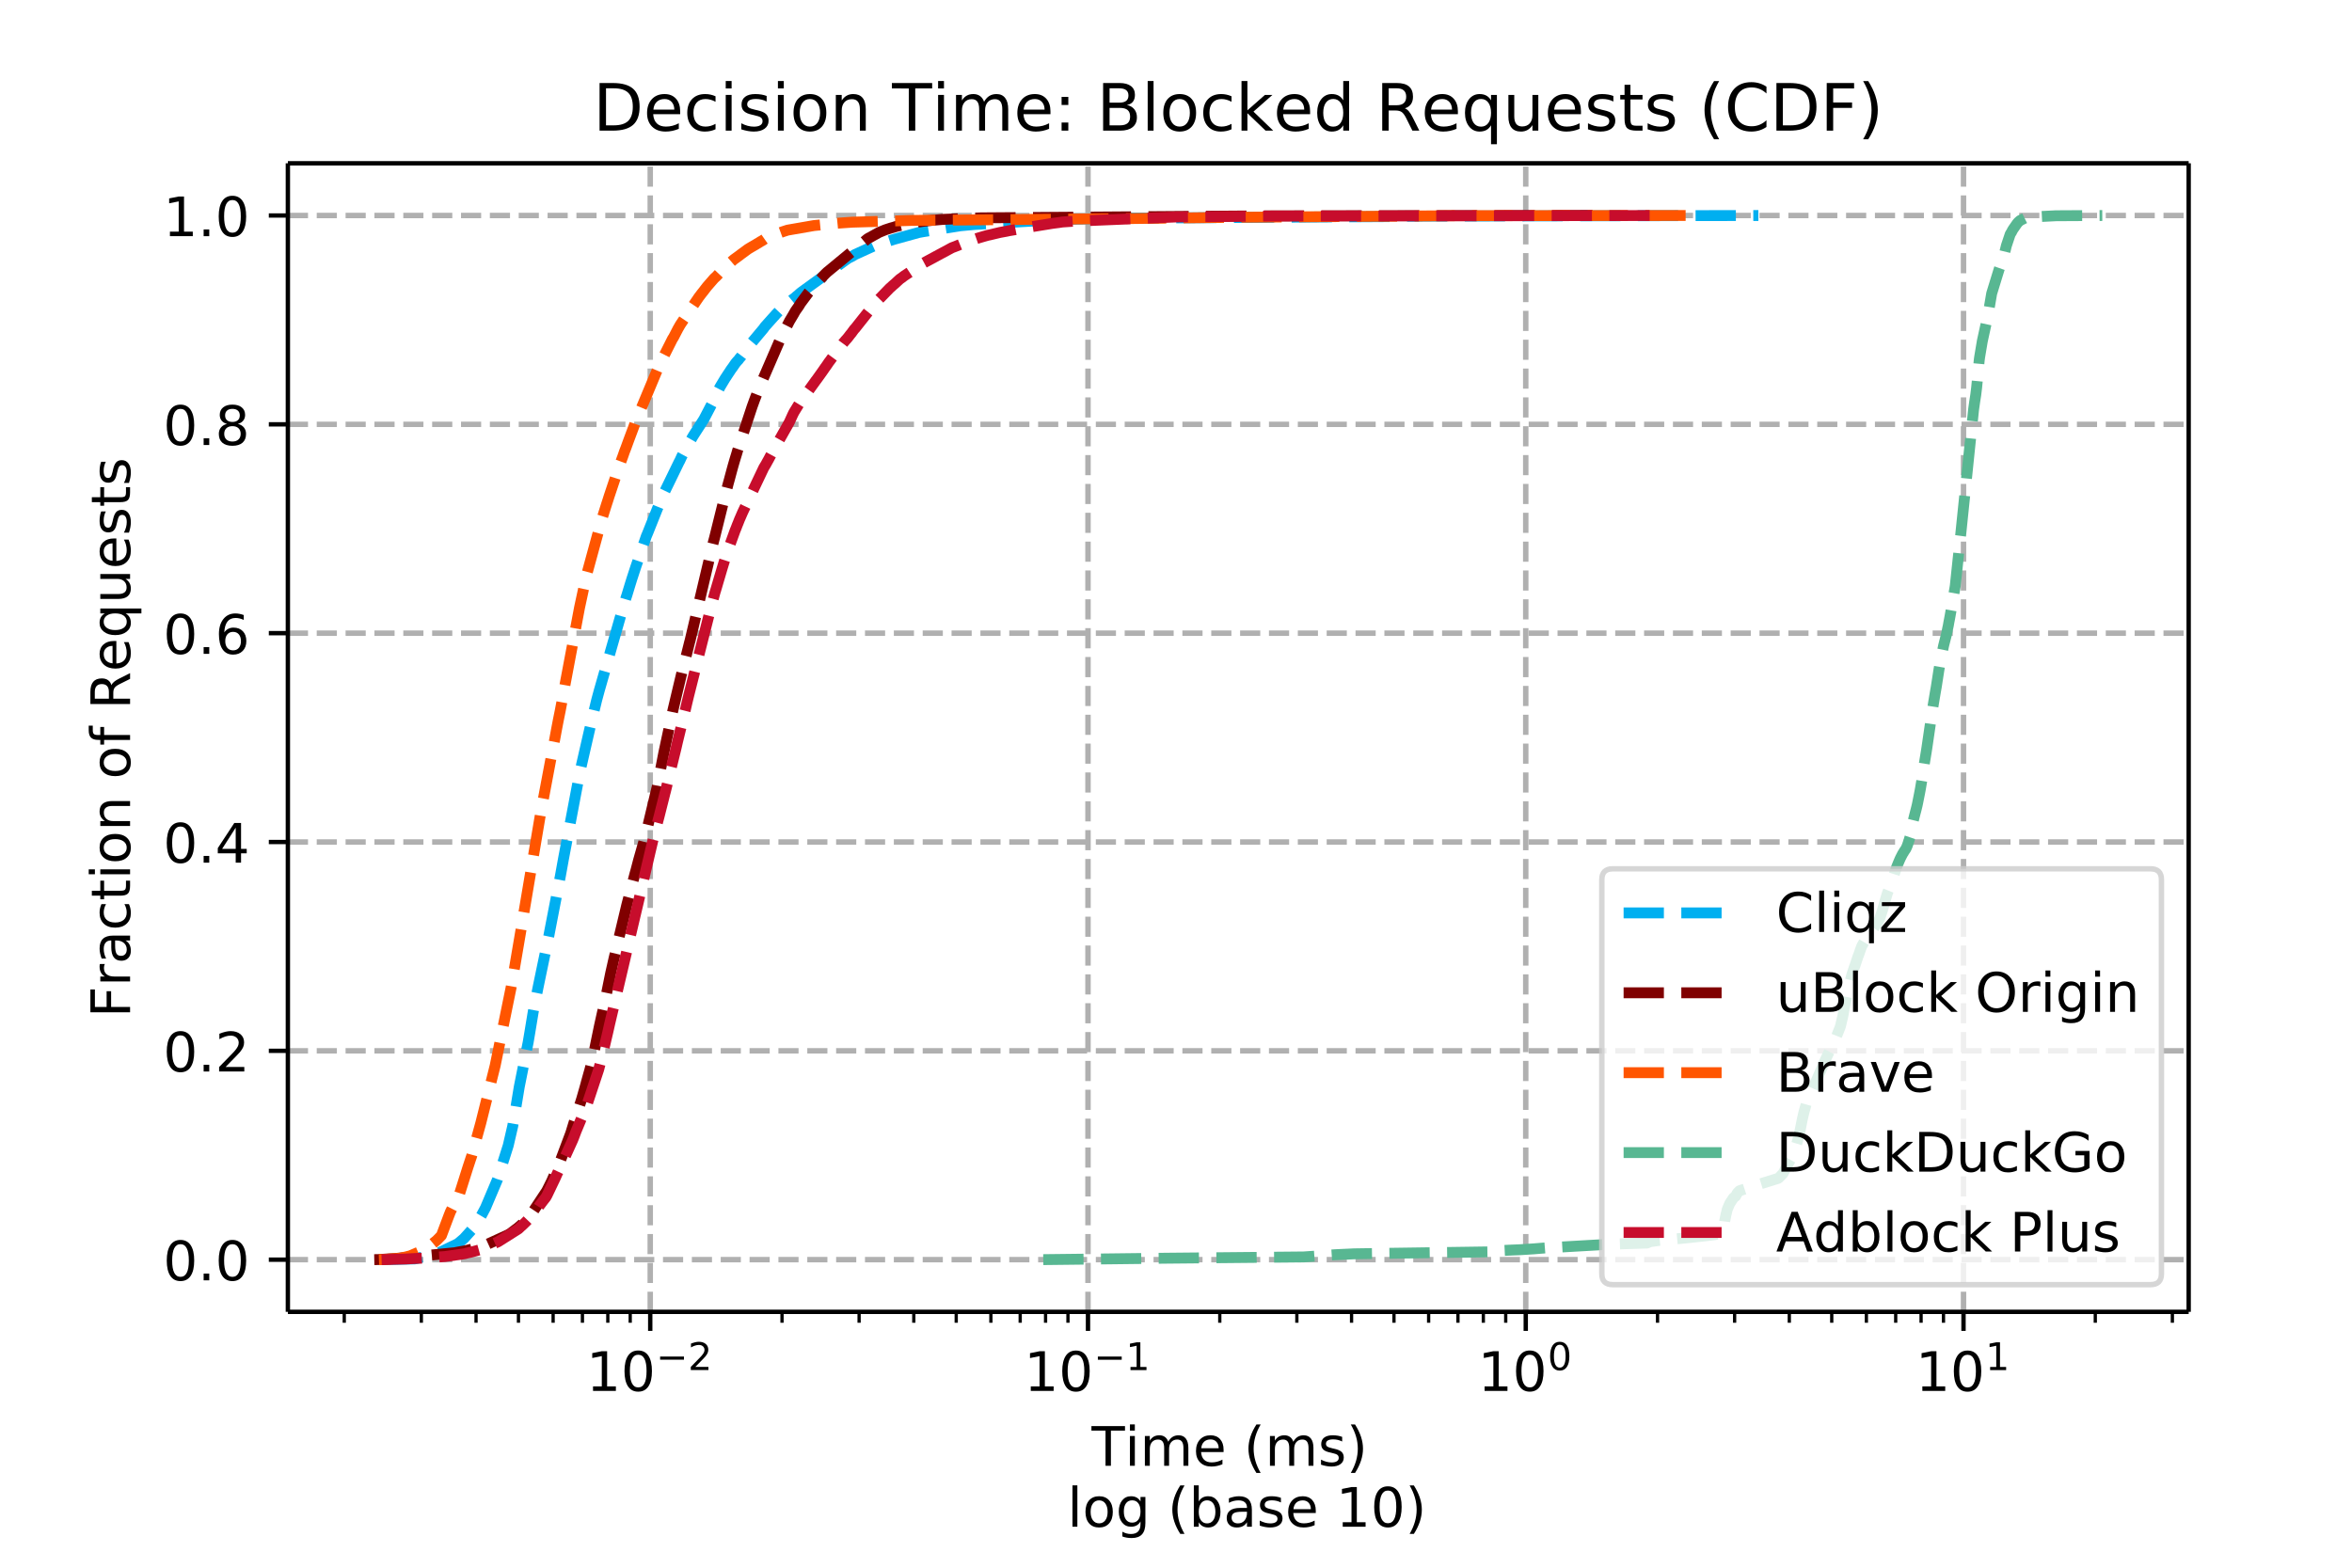 <svg height="384" viewBox="0 0 432 288" width="576" xmlns="http://www.w3.org/2000/svg" xmlns:xlink="http://www.w3.org/1999/xlink"><defs><style>*{stroke-linecap:butt;stroke-linejoin:round}</style></defs><g id="figure_1"><path d="M0 288h432V0H0z" fill="#fff" id="patch_1"/><g id="axes_1"><path d="M52.875 241H402V30H52.875z" fill="#fff" id="patch_2"/><g id="matplotlib.axis_1"><g id="xtick_1"><path clip-path="url(#pc830c9e188)" d="M119.432 241V30" fill="none" stroke="#b0b0b0" stroke-dasharray="3.7,1.6" id="line2d_1"/><g id="line2d_2"><defs><path d="M0 0v3.5" id="m21a83737a6" stroke="#000" stroke-width=".8"/></defs><use x="119.432" xlink:href="#m21a83737a6" y="241" stroke="#000" stroke-width=".8"/></g><g id="text_1"><defs><path d="M12.406 8.297h16.11v55.625l-17.532-3.516v8.985l17.438 3.515h9.86V8.296H54.39V0H12.406z" id="DejaVuSans-49"/><path d="M31.781 66.406q-7.61 0-11.453-7.5Q16.5 51.422 16.5 36.375q0-14.984 3.828-22.484 3.844-7.5 11.453-7.5 7.672 0 11.5 7.5 3.844 7.5 3.844 22.484 0 15.047-3.844 22.531-3.828 7.5-11.5 7.5zm0 7.813q12.266 0 18.735-9.703 6.468-9.688 6.468-28.141 0-18.406-6.468-28.11-6.47-9.687-18.735-9.687-12.25 0-18.718 9.688-6.47 9.703-6.47 28.109 0 18.453 6.47 28.14Q19.53 74.22 31.78 74.22z" id="DejaVuSans-48"/><path d="M10.594 35.5h62.593v-8.297H10.594z" id="DejaVuSans-8722"/><path d="M19.188 8.297h34.421V0H7.33v8.297q5.609 5.812 15.296 15.594 9.703 9.797 12.188 12.64 4.734 5.313 6.609 9 1.89 3.688 1.89 7.25 0 5.813-4.078 9.469-4.078 3.672-10.625 3.672-4.64 0-9.797-1.61-5.14-1.609-11-4.89v9.969Q13.767 71.78 18.938 73q5.188 1.219 9.485 1.219 11.328 0 18.062-5.672 6.735-5.656 6.735-15.125 0-4.5-1.688-8.531-1.672-4.016-6.125-9.485-1.218-1.422-7.765-8.187-6.532-6.766-18.453-18.922z" id="DejaVuSans-50"/></defs><g transform="matrix(.1 0 0 -.1 107.682 255.598)"><use transform="translate(0 .766)" xlink:href="#DejaVuSans-49"/><use transform="translate(63.623 .766)" xlink:href="#DejaVuSans-48"/><use transform="matrix(.7 0 0 .7 128.203 39.047)" xlink:href="#DejaVuSans-8722"/><use transform="matrix(.7 0 0 .7 186.855 39.047)" xlink:href="#DejaVuSans-50"/></g></g></g><g id="xtick_2"><path clip-path="url(#pc830c9e188)" d="M199.836 241V30" fill="none" stroke="#b0b0b0" stroke-dasharray="3.7,1.6" id="line2d_3"/><use x="199.836" xlink:href="#m21a83737a6" y="241" stroke="#000" stroke-width=".8" id="line2d_4"/><g transform="matrix(.1 0 0 -.1 188.086 255.598)" id="text_2"><use transform="translate(0 .684)" xlink:href="#DejaVuSans-49"/><use transform="translate(63.623 .684)" xlink:href="#DejaVuSans-48"/><use transform="matrix(.7 0 0 .7 128.203 38.966)" xlink:href="#DejaVuSans-8722"/><use transform="matrix(.7 0 0 .7 186.855 38.966)" xlink:href="#DejaVuSans-49"/></g></g><g id="xtick_3"><path clip-path="url(#pc830c9e188)" d="M280.24 241V30" fill="none" stroke="#b0b0b0" stroke-dasharray="3.7,1.6" id="line2d_5"/><use x="280.241" xlink:href="#m21a83737a6" y="241" stroke="#000" stroke-width=".8" id="line2d_6"/><g transform="matrix(.1 0 0 -.1 271.44 255.598)" id="text_3"><use transform="translate(0 .766)" xlink:href="#DejaVuSans-49"/><use transform="translate(63.623 .766)" xlink:href="#DejaVuSans-48"/><use transform="matrix(.7 0 0 .7 128.203 39.047)" xlink:href="#DejaVuSans-48"/></g></g><g id="xtick_4"><path clip-path="url(#pc830c9e188)" d="M360.645 241V30" fill="none" stroke="#b0b0b0" stroke-dasharray="3.7,1.6" id="line2d_7"/><use x="360.645" xlink:href="#m21a83737a6" y="241" stroke="#000" stroke-width=".8" id="line2d_8"/><g transform="matrix(.1 0 0 -.1 351.845 255.598)" id="text_4"><use transform="translate(0 .684)" xlink:href="#DejaVuSans-49"/><use transform="translate(63.623 .684)" xlink:href="#DejaVuSans-48"/><use transform="matrix(.7 0 0 .7 128.203 38.966)" xlink:href="#DejaVuSans-49"/></g></g><g id="xtick_5"><g id="line2d_9"><defs><path d="M0 0v2" id="m8b22c11a5e" stroke="#000" stroke-width=".6"/></defs><use x="63.232" xlink:href="#m8b22c11a5e" y="241" stroke="#000" stroke-width=".6"/></g></g><g id="xtick_6"><use x="77.391" xlink:href="#m8b22c11a5e" y="241" stroke="#000" stroke-width=".6" id="line2d_10"/></g><g id="xtick_7"><use x="87.436" xlink:href="#m8b22c11a5e" y="241" stroke="#000" stroke-width=".6" id="line2d_11"/></g><g id="xtick_8"><use x="95.228" xlink:href="#m8b22c11a5e" y="241" stroke="#000" stroke-width=".6" id="line2d_12"/></g><g id="xtick_9"><use x="101.595" xlink:href="#m8b22c11a5e" y="241" stroke="#000" stroke-width=".6" id="line2d_13"/></g><g id="xtick_10"><use x="106.977" xlink:href="#m8b22c11a5e" y="241" stroke="#000" stroke-width=".6" id="line2d_14"/></g><g id="xtick_11"><use x="111.64" xlink:href="#m8b22c11a5e" y="241" stroke="#000" stroke-width=".6" id="line2d_15"/></g><g id="xtick_12"><use x="115.753" xlink:href="#m8b22c11a5e" y="241" stroke="#000" stroke-width=".6" id="line2d_16"/></g><g id="xtick_13"><use x="143.636" xlink:href="#m8b22c11a5e" y="241" stroke="#000" stroke-width=".6" id="line2d_17"/></g><g id="xtick_14"><use x="157.795" xlink:href="#m8b22c11a5e" y="241" stroke="#000" stroke-width=".6" id="line2d_18"/></g><g id="xtick_15"><use x="167.84" xlink:href="#m8b22c11a5e" y="241" stroke="#000" stroke-width=".6" id="line2d_19"/></g><g id="xtick_16"><use x="175.632" xlink:href="#m8b22c11a5e" y="241" stroke="#000" stroke-width=".6" id="line2d_20"/></g><g id="xtick_17"><use x="181.999" xlink:href="#m8b22c11a5e" y="241" stroke="#000" stroke-width=".6" id="line2d_21"/></g><g id="xtick_18"><use x="187.382" xlink:href="#m8b22c11a5e" y="241" stroke="#000" stroke-width=".6" id="line2d_22"/></g><g id="xtick_19"><use x="192.044" xlink:href="#m8b22c11a5e" y="241" stroke="#000" stroke-width=".6" id="line2d_23"/></g><g id="xtick_20"><use x="196.157" xlink:href="#m8b22c11a5e" y="241" stroke="#000" stroke-width=".6" id="line2d_24"/></g><g id="xtick_21"><use x="224.041" xlink:href="#m8b22c11a5e" y="241" stroke="#000" stroke-width=".6" id="line2d_25"/></g><g id="xtick_22"><use x="238.199" xlink:href="#m8b22c11a5e" y="241" stroke="#000" stroke-width=".6" id="line2d_26"/></g><g id="xtick_23"><use x="248.245" xlink:href="#m8b22c11a5e" y="241" stroke="#000" stroke-width=".6" id="line2d_27"/></g><g id="xtick_24"><use x="256.037" xlink:href="#m8b22c11a5e" y="241" stroke="#000" stroke-width=".6" id="line2d_28"/></g><g id="xtick_25"><use x="262.403" xlink:href="#m8b22c11a5e" y="241" stroke="#000" stroke-width=".6" id="line2d_29"/></g><g id="xtick_26"><use x="267.786" xlink:href="#m8b22c11a5e" y="241" stroke="#000" stroke-width=".6" id="line2d_30"/></g><g id="xtick_27"><use x="272.449" xlink:href="#m8b22c11a5e" y="241" stroke="#000" stroke-width=".6" id="line2d_31"/></g><g id="xtick_28"><use x="276.562" xlink:href="#m8b22c11a5e" y="241" stroke="#000" stroke-width=".6" id="line2d_32"/></g><g id="xtick_29"><use x="304.445" xlink:href="#m8b22c11a5e" y="241" stroke="#000" stroke-width=".6" id="line2d_33"/></g><g id="xtick_30"><use x="318.603" xlink:href="#m8b22c11a5e" y="241" stroke="#000" stroke-width=".6" id="line2d_34"/></g><g id="xtick_31"><use x="328.649" xlink:href="#m8b22c11a5e" y="241" stroke="#000" stroke-width=".6" id="line2d_35"/></g><g id="xtick_32"><use x="336.441" xlink:href="#m8b22c11a5e" y="241" stroke="#000" stroke-width=".6" id="line2d_36"/></g><g id="xtick_33"><use x="342.807" xlink:href="#m8b22c11a5e" y="241" stroke="#000" stroke-width=".6" id="line2d_37"/></g><g id="xtick_34"><use x="348.19" xlink:href="#m8b22c11a5e" y="241" stroke="#000" stroke-width=".6" id="line2d_38"/></g><g id="xtick_35"><use x="352.853" xlink:href="#m8b22c11a5e" y="241" stroke="#000" stroke-width=".6" id="line2d_39"/></g><g id="xtick_36"><use x="356.966" xlink:href="#m8b22c11a5e" y="241" stroke="#000" stroke-width=".6" id="line2d_40"/></g><g id="xtick_37"><use x="384.849" xlink:href="#m8b22c11a5e" y="241" stroke="#000" stroke-width=".6" id="line2d_41"/></g><g id="xtick_38"><use x="399.007" xlink:href="#m8b22c11a5e" y="241" stroke="#000" stroke-width=".6" id="line2d_42"/></g><g id="text_5"><defs><path d="M-.297 72.906h61.672v-8.312H35.5V0h-9.906v64.594H-.296z" id="DejaVuSans-84"/><path d="M9.422 54.688h8.984V0H9.422zm0 21.296h8.984v-11.39H9.422z" id="DejaVuSans-105"/><path d="M52 44.188q3.375 6.062 8.063 8.937Q64.75 56 71.093 56q8.548 0 13.188-5.984 4.64-5.97 4.64-17V0h-9.03v32.719q0 7.86-2.797 11.656-2.781 3.813-8.485 3.813-6.984 0-11.046-4.641-4.047-4.625-4.047-12.64V0h-9.032v32.719q0 7.906-2.78 11.687-2.782 3.782-8.595 3.782-6.89 0-10.953-4.657-4.047-4.656-4.047-12.625V0H9.08v54.688h9.03v-8.5q3.078 5.03 7.375 7.421Q29.781 56 35.687 56q5.97 0 10.141-3.031Q50 49.953 52 44.187z" id="DejaVuSans-109"/><path d="M56.203 29.594v-4.39H14.891q.593-9.282 5.593-14.142 5-4.859 13.938-4.859 5.172 0 10.031 1.266 4.86 1.265 9.656 3.812v-8.5Q49.266.734 44.187-.344 39.11-1.422 33.892-1.422q-13.094 0-20.735 7.61-7.64 7.625-7.64 20.625 0 13.421 7.25 21.296Q20.016 56 32.328 56q11.031 0 17.453-7.11 6.422-7.093 6.422-19.296zm-8.984 2.64q-.094 7.36-4.125 11.75-4.032 4.407-10.672 4.407-7.516 0-12.031-4.25-4.516-4.25-5.203-11.97z" id="DejaVuSans-101"/><path d="M31 75.875q-6.531-11.219-9.719-22.219-3.172-10.984-3.172-22.265 0-11.266 3.203-22.328Q24.517-2 31-13.188h-7.813Q15.875-1.704 12.235 9.375q-3.64 11.078-3.64 22.016 0 10.89 3.61 21.922 3.624 11.046 10.983 22.562z" id="DejaVuSans-40"/><path d="M44.281 53.078v-8.5q-3.797 1.953-7.906 2.922-4.094.984-8.5.984-6.688 0-10.031-2.047-3.344-2.046-3.344-6.156 0-3.125 2.39-4.906 2.391-1.781 9.626-3.39l3.078-.688q9.562-2.047 13.593-5.781 4.032-3.735 4.032-10.422 0-7.625-6.032-12.078-6.03-4.438-16.578-4.438-4.39 0-9.156.86Q10.688.296 5.422 2v9.281q4.984-2.594 9.812-3.89 4.829-1.282 9.579-1.282 6.343 0 9.75 2.172 3.421 2.172 3.421 6.125 0 3.656-2.468 5.61-2.453 1.953-10.813 3.765l-3.125.735q-8.344 1.75-12.062 5.39-3.704 3.64-3.704 9.985 0 7.718 5.47 11.906Q16.75 56 26.811 56q4.97 0 9.36-.734 4.406-.72 8.11-2.188z" id="DejaVuSans-115"/><path d="M8.016 75.875h7.812q7.313-11.516 10.953-22.563 3.64-11.03 3.64-21.921 0-10.938-3.64-22.016-3.64-11.078-10.953-22.563H8.016Q14.5-2 17.703 9.063q3.203 11.063 3.203 22.329 0 11.28-3.203 22.265-3.203 11-9.687 22.219z" id="DejaVuSans-41"/></defs><g transform="matrix(.1 0 0 -.1 200.495 269.277)"><use xlink:href="#DejaVuSans-84"/><use x="61.037" xlink:href="#DejaVuSans-105"/><use x="88.82" xlink:href="#DejaVuSans-109"/><use x="186.232" xlink:href="#DejaVuSans-101"/><use x="247.756" xlink:href="#DejaVuSans-32"/><use x="279.543" xlink:href="#DejaVuSans-40"/><use x="318.557" xlink:href="#DejaVuSans-109"/><use x="415.969" xlink:href="#DejaVuSans-115"/><use x="468.068" xlink:href="#DejaVuSans-41"/><use x="507.082" xlink:href="#DejaVuSans-32"/></g><defs><path d="M9.422 75.984h8.984V0H9.422z" id="DejaVuSans-108"/><path d="M30.61 48.39q-7.22 0-11.422-5.64-4.204-5.64-4.204-15.453 0-9.813 4.172-15.453 4.188-5.64 11.453-5.64 7.188 0 11.375 5.655 4.203 5.672 4.203 15.438 0 9.719-4.203 15.406-4.187 5.688-11.375 5.688zm0 7.61q11.718 0 18.406-7.625 6.703-7.61 6.703-21.078 0-13.422-6.703-21.078-6.688-7.64-18.407-7.64-11.765 0-18.437 7.64-6.656 7.656-6.656 21.078 0 13.469 6.656 21.078Q18.844 56 30.609 56z" id="DejaVuSans-111"/><path d="M45.406 27.984q0 9.766-4.031 15.125-4.016 5.375-11.297 5.375-7.219 0-11.25-5.375-4.031-5.359-4.031-15.125 0-9.718 4.031-15.093t11.25-5.375q7.281 0 11.297 5.375 4.031 5.375 4.031 15.093zm8.985-21.203q0-13.953-6.203-20.765Q42-20.797 29.203-20.797q-4.734 0-8.937.703-4.203.703-8.157 2.172v8.735q3.954-2.141 7.813-3.157 3.86-1.031 7.86-1.031 8.843 0 13.234 4.61 4.39 4.609 4.39 13.937v4.453q-2.781-4.844-7.125-7.234Q33.938 0 27.875 0 17.828 0 11.672 7.656q-6.156 7.672-6.156 20.328 0 12.688 6.156 20.344Q17.828 56 27.875 56q6.063 0 10.406-2.39 4.344-2.391 7.125-7.22v8.297h8.985z" id="DejaVuSans-103"/><path d="M48.688 27.297q0 9.906-4.079 15.547-4.078 5.64-11.203 5.64-7.14 0-11.218-5.64-4.079-5.64-4.079-15.547 0-9.906 4.078-15.547 4.079-5.64 11.22-5.64 7.124 0 11.202 5.64t4.078 15.547zM18.108 46.39q2.844 4.875 7.157 7.234Q29.594 56 35.594 56q9.968 0 16.187-7.906 6.235-7.907 6.235-20.797T51.78 6.484q-6.218-7.906-16.187-7.906-6 0-10.328 2.375-4.313 2.375-7.157 7.25V0H9.08v75.984h9.03z" id="DejaVuSans-98"/><path d="M34.281 27.484q-10.89 0-15.093-2.484-4.204-2.484-4.204-8.5 0-4.781 3.157-7.594 3.156-2.797 8.562-2.797 7.485 0 12 5.297 4.516 5.297 4.516 14.078v2zm17.922 3.72V0H43.22v8.297Q40.14 3.328 35.547.953q-4.594-2.375-11.234-2.375-8.391 0-13.36 4.719Q6 8.016 6 15.922q0 9.219 6.172 13.906 6.187 4.688 18.437 4.688h12.61v.89q0 6.203-4.078 9.594-4.078 3.39-11.453 3.39-4.688 0-9.141-1.124-4.438-1.125-8.531-3.375v8.312q4.921 1.906 9.562 2.844 4.64.953 9.031.953 11.875 0 17.735-6.156 5.86-6.14 5.86-18.64z" id="DejaVuSans-97"/></defs><g transform="matrix(.1 0 0 -.1 192.864 280.474)"><use xlink:href="#DejaVuSans-32"/><use x="31.787" xlink:href="#DejaVuSans-108"/><use x="59.57" xlink:href="#DejaVuSans-111"/><use x="120.752" xlink:href="#DejaVuSans-103"/><use x="184.229" xlink:href="#DejaVuSans-32"/><use x="216.016" xlink:href="#DejaVuSans-40"/><use x="255.029" xlink:href="#DejaVuSans-98"/><use x="318.506" xlink:href="#DejaVuSans-97"/><use x="379.785" xlink:href="#DejaVuSans-115"/><use x="431.885" xlink:href="#DejaVuSans-101"/><use x="493.408" xlink:href="#DejaVuSans-32"/><use x="525.195" xlink:href="#DejaVuSans-49"/><use x="588.818" xlink:href="#DejaVuSans-48"/><use x="652.441" xlink:href="#DejaVuSans-41"/></g></g></g><g id="matplotlib.axis_2"><g id="ytick_1"><path clip-path="url(#pc830c9e188)" d="M52.875 231.411H402" fill="none" stroke="#b0b0b0" stroke-dasharray="3.7,1.6" id="line2d_43"/><g id="line2d_44"><defs><path d="M0 0h-3.5" id="m037cf35363" stroke="#000" stroke-width=".8"/></defs><use x="52.875" xlink:href="#m037cf35363" y="231.411" stroke="#000" stroke-width=".8"/></g><g id="text_6"><defs><path d="M10.688 12.406H21V0H10.687z" id="DejaVuSans-46"/></defs><g transform="matrix(.1 0 0 -.1 29.972 235.21)"><use xlink:href="#DejaVuSans-48"/><use x="63.623" xlink:href="#DejaVuSans-46"/><use x="95.41" xlink:href="#DejaVuSans-48"/></g></g></g><g id="ytick_2"><path clip-path="url(#pc830c9e188)" d="M52.875 193.047H402" fill="none" stroke="#b0b0b0" stroke-dasharray="3.7,1.6" id="line2d_45"/><use x="52.875" xlink:href="#m037cf35363" y="193.047" stroke="#000" stroke-width=".8" id="line2d_46"/><g transform="matrix(.1 0 0 -.1 29.972 196.847)" id="text_7"><use xlink:href="#DejaVuSans-48"/><use x="63.623" xlink:href="#DejaVuSans-46"/><use x="95.41" xlink:href="#DejaVuSans-50"/></g></g><g id="ytick_3"><path clip-path="url(#pc830c9e188)" d="M52.875 154.683H402" fill="none" stroke="#b0b0b0" stroke-dasharray="3.7,1.6" id="line2d_47"/><use x="52.875" xlink:href="#m037cf35363" y="154.683" stroke="#000" stroke-width=".8" id="line2d_48"/><g id="text_8"><defs><path d="M37.797 64.313L12.89 25.39h24.906zm-2.594 8.593H47.61V25.391h10.407v-8.203H47.609V0h-9.812v17.188H4.89v9.515z" id="DejaVuSans-52"/></defs><g transform="matrix(.1 0 0 -.1 29.972 158.482)"><use xlink:href="#DejaVuSans-48"/><use x="63.623" xlink:href="#DejaVuSans-46"/><use x="95.41" xlink:href="#DejaVuSans-52"/></g></g></g><g id="ytick_4"><path clip-path="url(#pc830c9e188)" d="M52.875 116.32H402" fill="none" stroke="#b0b0b0" stroke-dasharray="3.7,1.6" id="line2d_49"/><use x="52.875" xlink:href="#m037cf35363" y="116.319" stroke="#000" stroke-width=".8" id="line2d_50"/><g id="text_9"><defs><path d="M33.016 40.375q-6.641 0-10.532-4.547-3.875-4.531-3.875-12.437 0-7.86 3.875-12.438 3.891-4.562 10.532-4.562 6.64 0 10.515 4.562 3.875 4.578 3.875 12.438 0 7.906-3.875 12.437-3.875 4.547-10.515 4.547zm19.578 30.922v-8.984q-3.719 1.75-7.5 2.671-3.782.938-7.5.938-9.766 0-14.922-6.594-5.14-6.594-5.875-19.922 2.875 4.25 7.219 6.516 4.359 2.266 9.578 2.266 10.984 0 17.36-6.672 6.374-6.657 6.374-18.125 0-11.235-6.64-18.032-6.641-6.78-17.672-6.78-12.657 0-19.344 9.687-6.688 9.703-6.688 28.109 0 17.281 8.204 27.563 8.203 10.28 22.015 10.28 3.719 0 7.5-.734t7.89-2.187z" id="DejaVuSans-54"/></defs><g transform="matrix(.1 0 0 -.1 29.972 120.118)"><use xlink:href="#DejaVuSans-48"/><use x="63.623" xlink:href="#DejaVuSans-46"/><use x="95.41" xlink:href="#DejaVuSans-54"/></g></g></g><g id="ytick_5"><path clip-path="url(#pc830c9e188)" d="M52.875 77.955H402" fill="none" stroke="#b0b0b0" stroke-dasharray="3.7,1.6" id="line2d_51"/><use x="52.875" xlink:href="#m037cf35363" y="77.955" stroke="#000" stroke-width=".8" id="line2d_52"/><g id="text_10"><defs><path d="M31.781 34.625q-7.031 0-11.062-3.766-4.016-3.765-4.016-10.343 0-6.594 4.016-10.36Q24.75 6.391 31.78 6.391q7.032 0 11.078 3.78 4.063 3.798 4.063 10.345 0 6.578-4.031 10.343-4.016 3.766-11.11 3.766zm-9.86 4.188q-6.343 1.562-9.89 5.906Q8.5 49.079 8.5 55.329q0 8.733 6.219 13.812 6.234 5.078 17.062 5.078 10.89 0 17.094-5.078 6.203-5.079 6.203-13.813 0-6.25-3.547-10.61-3.531-4.343-9.828-5.906 7.125-1.656 11.094-6.5 3.984-4.828 3.984-11.796 0-10.61-6.468-16.282-6.47-5.656-18.532-5.656-12.047 0-18.531 5.656-6.469 5.672-6.469 16.282 0 6.968 4 11.797 4.016 4.843 11.14 6.5zM18.314 54.39q0-5.657 3.53-8.828 3.548-3.172 9.938-3.172 6.36 0 9.938 3.172 3.593 3.171 3.593 8.828 0 5.672-3.593 8.843-3.578 3.172-9.938 3.172-6.39 0-9.937-3.172-3.532-3.172-3.532-8.843z" id="DejaVuSans-56"/></defs><g transform="matrix(.1 0 0 -.1 29.972 81.754)"><use xlink:href="#DejaVuSans-48"/><use x="63.623" xlink:href="#DejaVuSans-46"/><use x="95.41" xlink:href="#DejaVuSans-56"/></g></g></g><g id="ytick_6"><path clip-path="url(#pc830c9e188)" d="M52.875 39.59H402" fill="none" stroke="#b0b0b0" stroke-dasharray="3.7,1.6" id="line2d_53"/><use x="52.875" xlink:href="#m037cf35363" y="39.591" stroke="#000" stroke-width=".8" id="line2d_54"/><g transform="matrix(.1 0 0 -.1 29.972 43.39)" id="text_11"><use xlink:href="#DejaVuSans-49"/><use x="63.623" xlink:href="#DejaVuSans-46"/><use x="95.41" xlink:href="#DejaVuSans-48"/></g></g><g id="text_12"><defs><path d="M9.813 72.906h41.89v-8.312H19.672V43.109h28.906v-8.297H19.672V0h-9.86z" id="DejaVuSans-70"/><path d="M41.11 46.297q-1.516.875-3.297 1.281Q36.03 48 33.89 48q-7.625 0-11.703-4.953-4.079-4.953-4.079-14.234V0H9.08v54.688h9.03v-8.5q2.844 4.984 7.375 7.39Q30.031 56 36.531 56q.922 0 2.047-.125 1.125-.11 2.484-.36z" id="DejaVuSans-114"/><path d="M48.781 52.594v-8.407q-3.812 2.11-7.64 3.157-3.828 1.047-7.735 1.047-8.75 0-13.593-5.547-4.829-5.532-4.829-15.547 0-10.016 4.829-15.563 4.843-5.53 13.593-5.53 3.907 0 7.735 1.046 3.828 1.047 7.64 3.156V2.094Q45.016.344 40.984-.531q-4.015-.89-8.562-.89-12.36 0-19.64 7.765-7.266 7.765-7.266 20.953 0 13.375 7.343 21.031Q20.22 56 33.016 56q4.14 0 8.093-.86 3.953-.843 7.672-2.546z" id="DejaVuSans-99"/><path d="M18.313 70.219V54.688h18.5v-6.985h-18.5V18.016q0-6.688 1.828-8.594 1.828-1.906 7.453-1.906h9.218V0h-9.218q-10.407 0-14.36 3.875-3.953 3.89-3.953 14.14v29.688H2.687v6.984h6.594V70.22z" id="DejaVuSans-116"/><path d="M54.89 33.016V0h-8.984v32.719q0 7.765-3.031 11.61-3.031 3.858-9.078 3.858-7.281 0-11.484-4.64-4.204-4.625-4.204-12.64V0H9.08v54.688h9.03v-8.5q3.235 4.937 7.594 7.374Q30.078 56 35.797 56q9.422 0 14.25-5.828 4.844-5.828 4.844-17.156z" id="DejaVuSans-110"/><path d="M37.11 75.984V68.5h-8.594q-4.828 0-6.72-1.953-1.874-1.953-1.874-7.031v-4.828h14.797v-6.985H19.922V0H10.89v47.703H2.297v6.984h8.594V58.5q0 9.125 4.25 13.297 4.25 4.187 13.468 4.187z" id="DejaVuSans-102"/><path d="M44.39 34.188q3.172-1.079 6.172-4.594 3-3.516 6.032-9.672L66.609 0H56l-9.313 18.703q-3.624 7.328-7.015 9.719-3.39 2.39-9.25 2.39h-10.75V0h-9.86v72.906h22.266q12.5 0 18.656-5.234 6.157-5.219 6.157-15.766 0-6.89-3.203-11.437-3.204-4.532-9.297-6.282zM19.673 64.797V38.922h12.406q7.125 0 10.766 3.297 3.64 3.297 3.64 9.687 0 6.39-3.64 9.64-3.64 3.25-10.766 3.25z" id="DejaVuSans-82"/><path d="M14.797 27.297q0-9.906 4.078-15.547 4.078-5.64 11.203-5.64 7.125 0 11.219 5.64 4.11 5.64 4.11 15.547 0 9.906-4.11 15.547-4.094 5.64-11.219 5.64-7.125 0-11.203-5.64-4.078-5.64-4.078-15.547zm30.61-19.094q-2.83-4.875-7.157-7.25-4.313-2.375-10.375-2.375-9.906 0-16.14 7.906-6.22 7.922-6.22 20.813 0 12.89 6.22 20.797Q17.968 56 27.874 56q6.063 0 10.375-2.375 4.328-2.36 7.156-7.234v8.297h8.985v-75.485h-8.985z" id="DejaVuSans-113"/><path d="M8.5 21.578v33.11h8.984V21.922q0-7.766 3.016-11.656 3.031-3.875 9.094-3.875 7.265 0 11.484 4.64 4.234 4.64 4.234 12.656v31h8.985V0h-8.984v8.406Q42.047 3.422 37.718 1q-4.313-2.422-10.032-2.422-9.421 0-14.312 5.86Q8.5 10.296 8.5 21.578zM31.11 56z" id="DejaVuSans-117"/></defs><g transform="matrix(0 -.1 -.1 0 23.892 186.95)"><use xlink:href="#DejaVuSans-70"/><use x="57.41" xlink:href="#DejaVuSans-114"/><use x="98.523" xlink:href="#DejaVuSans-97"/><use x="159.803" xlink:href="#DejaVuSans-99"/><use x="214.783" xlink:href="#DejaVuSans-116"/><use x="253.992" xlink:href="#DejaVuSans-105"/><use x="281.775" xlink:href="#DejaVuSans-111"/><use x="342.957" xlink:href="#DejaVuSans-110"/><use x="406.336" xlink:href="#DejaVuSans-32"/><use x="438.123" xlink:href="#DejaVuSans-111"/><use x="499.305" xlink:href="#DejaVuSans-102"/><use x="534.51" xlink:href="#DejaVuSans-32"/><use x="566.297" xlink:href="#DejaVuSans-82"/><use x="635.717" xlink:href="#DejaVuSans-101"/><use x="697.24" xlink:href="#DejaVuSans-113"/><use x="760.717" xlink:href="#DejaVuSans-117"/><use x="824.096" xlink:href="#DejaVuSans-101"/><use x="885.619" xlink:href="#DejaVuSans-115"/><use x="937.719" xlink:href="#DejaVuSans-116"/><use x="976.928" xlink:href="#DejaVuSans-115"/></g></g></g><path clip-path="url(#pc830c9e188)" d="M70.118 231.41l6.053-.136 2.623-.617.488-.181.525-.13.27-.098.695-.177.252-.119 3.08-1.487 1.116-.948 1.457-1.615.302-.389.106-.137.342-.52.383-.553.172-.282.248-.417.23-.386.354-.666.367-.691 2.205-5.212 1.963-6.208.823-3.552.507-3.01.695-4.215 1.638-8.203.343-2.037.586-3.547.168-.915.776-3.847 1.327-6.376.253-1.217.323-1.52 2.12-10.985.24-1.32.366-2.025 3.007-15.9 2.18-9.52.193-.76.697-2.878.5-1.851.215-.74.058-.21 3.867-13.5.31-.985.435-1.499.178-.538.56-1.846.348-1.121.723-2.21 1.942-5.651.085-.186.21-.508 2.376-5.95.286-.59.335-.787 2.72-5.596.095-.156.39-.852.703-1.313.489-.889.828-1.436.18-.293 1.74-2.703.105-.165 1.531-2.928.264-.561.08-.159.9-1.91.23-.443.91-1.515.126-.187.534-.817.129-.183.24-.38.437-.6.409-.603.122-.147.189-.228.247-.254.205-.286.249-.28.114-.144.579-.78.155-.183.704-.934.161-.23 2.48-2.963.194-.287 1.66-1.855.207-.214.15-.19.777-.823.505-.465 1.898-1.548.277-.193.358-.321.195-.15.191-.162.166-.16.293-.243.204-.149 8.326-6.043.25-.144.457-.221.17-.089.453-.284 3.63-1.655.547-.181.25-.116.602-.208.11-.035 1.02-.288.115-.035.755-.238.137-.048 4.598-1.269.855-.154 6.75-1.075 2.628-.244 15.535-.908 11.154-.235 27.388-.177 23.463-.133.408-.065.66-.007 65.365-.121h0" fill="none" stroke="#00aff0" stroke-dasharray="7.4,3.2" stroke-width="2" id="line2d_55"/><path clip-path="url(#pc830c9e188)" d="M68.744 231.41l.767-.017 2.067-.133.963-.054 11.012-1.068.446-.094 1.646-.31.447-.116.958-.23 1.923-.643.613-.193 3.74-1.71.433-.258 1.062-.809.218-.15.688-.59.302-.298.306-.343.256-.274.127-.161.28-.328.612-.671.15-.166 2.65-3.996.467-.925.437-.882.158-.354.4-.915.087-.208.407-.945.062-.142.317-.755.258-.638 1.835-4.884.62-2.012.14-.366.51-1.602.098-.312.46-1.432.176-.56.473-1.646.3-1.06.073-.29.683-2.443.196-.755.308-1.246 1.226-5.941.95-4.274.388-1.842.725-3.577.623-2.76.135-.559 2.058-8.617.15-.635 1.512-5.771.147-.501.501-1.924.96-3.372.466-1.83.132-.501 1.88-7.844.666-3.454.515-2.66 1.67-7.804.915-3.866 1.2-5.028.29-.98.663-2.653.105-.38 3.83-16.223.196-.843.264-1.05.222-.827 1.512-6.09.532-2.054.054-.207.391-1.507.201-.722.51-1.9.2-.722.357-1.218.2-.65.073-.235.175-.604.395-1.185.076-.242.383-1.155.292-.895 1.533-4.636.104-.285.278-.766.056-.16.117-.303.442-1.137.11-.298.296-.638.122-.307.2-.527 3.428-7.923.225-.475.163-.365.092-.147.229-.464.38-.696.22-.43.408-.797.648-1.086.436-.766.095-.128.236-.342.205-.282.255-.403.14-.24 1.472-1.968.153-.177.636-.78.119-.165.43-.473.192-.165.232-.25.38-.405.236-.249.136-.18.233-.25.34-.352.319-.306 7.4-6.11.284-.18.262-.119.343-.202.209-.117.327-.177.734-.407.304-.126.696-.287.218-.083.907-.296.708-.198.137-.058 2.179-.517.127-.033.516-.072.641-.103 1.259-.188.268-.054 1.55-.168.11-.018 1.926-.168.462-.028 6.67-.272 50.934-.357 61.929-.074h0" fill="none" stroke="maroon" stroke-dasharray="7.4,3.2" stroke-width="2" id="line2d_56"/><path clip-path="url(#pc830c9e188)" d="M69.599 231.407l.876-.03 3.08-.238 1.774-.429 2.038-.88.267-.147.288-.17.816-.526.256-.165.376-.277.285-.233.185-.151.335-.264.902-.915 1.345-3.574.311-.792 1.706-3.407 1.508-4.774.524-1.588.153-.44 1.691-6.123 2.631-10.512 2.908-14.247.476-2.687 1.149-6.742.625-3.719 3.138-18.627.604-3.223 1.591-8.451.158-.767.278-1.415.327-1.775.348-1.826.338-1.66.301-1.586.25-1.358.368-2.054 2.64-14.014.433-2.005.472-2.191.137-.585.29-1.35 2.669-9.767.104-.363.906-2.867.14-.42.275-.868 1.004-3 .198-.621.383-1.123.322-.943.618-1.672.297-.857.267-.689.517-1.414.956-2.552.213-.612 4.099-9.802.271-.564.53-1.152.304-.622 1.673-3.325.186-.278.828-1.602.147-.249.168-.303.164-.267 2.677-3.987.228-.336.27-.39.106-.166.556-.736.395-.491.163-.22.462-.593.119-.138.907-1.04.17-.2.185-.192.292-.258 1.237-1.318.244-.24.227-.189.25-.254.259-.251 1.054-.906.606-.438.487-.356.17-.14.18-.128.468-.342.647-.48.31-.186.264-.16.297-.17.604-.348.17-.114.263-.142.452-.293.166-.082.242-.147.323-.226.321-.137.26-.147.41-.198.2-.074 2.16-.79.71-.23.174-.051 4.795-.832 1.638-.16 2.908-.292 2.488-.172 10.833-.317 40.956-.354.2-.004 17.11-.207 1.399-.012 41.11-.298 41.584-.035h0" fill="none" stroke="#f50" stroke-dasharray="7.4,3.2" stroke-width="2" id="line2d_57"/><path clip-path="url(#pc830c9e188)" d="M191.618 231.407l22.523-.26 25.306-.236 4.51-.31.146-.02 1.198-.082 2.922-.134.496-.025 7.434-.11 18.003-.256.127-.04.692-.16 2.895-.134 1.18-.045 2.603-.163 2.157-.175 12.054-.688 6.644-.212.596-.256 1.47-.204 3.2-.293.63-.061 2.024-.204 2.434-.268 2.108-.245.206-.045 1.18-.244.18-.224.242-1.987.137-.668.116-.586.063-.208.15-.668.442-1.042.075-.143.64-.96.376-.282.323-.606.387-.395.478-.171.098-.025 2.507-.822.182-.078.554-.175 3.254-1.006.164-.11.774-.802.223-.427.334-.607.188-.4.096-.174.37-.652.174-.313.12-.229.08-.179.206-.448.225-.582.19-.574.118-.285.12-.387.199-.652.132-.557.145-.603.13-.538.125-.509.201-1.05.054-.265.116-.574.308-1.32.069-.236.363-1.319 2.91-6.63.096-.183.3-.77.144-.33.099-.215.301-.64.1-.215.122-.248.213-.4.827-1.653 1.042-2.594.122-.378.432-1.833.18-1.026.142-.77.116-.582.064-.269.426-2.105.051-.187.496-1.975.06-.208.144-.554.354-1.054.216-.6.129-.382.403-1.213.165-.403.241-.73.069-.174.183-.505.157-.306.782-1.311.137-.175.38-.574.11-.188.157-.175.682-.875.114-.15.57-.893.146-.289.087-.191.348-1.067.075-.204.41-1.413.167-.619.247-.822.095-.318.13-.39.247-.616.166-.407.513-1.454.14-.407.247-.774.077-.22.151-.476.073-.195.15-.383.132-.334.127-.297.21-.493.124-.265.391-.765.134-.183.113-.22.163-.232.15-.22.083-.163.092-.196.127-.313.223-.664.107-.338.123-.42.13-.382.243-1.556.112-.558.034-.17.344-1.397.27-1.03.104-.416.117-.485.057-.268.335-1.686.133-.692.074-.408.12-.716.263-1.564.147-1.104.253-1.637.278-1.685.117-.75.972-6.674.207-1.311.247-1.486.138-.81.16-.909.481-3.107.132-.77.517-2.691.047-.183.163-.798.541-2.142.135-.644.074-.387.118-.537.127-.73.063-.304.154-.835.09-.51.166-.96.038-.204.175-1.014.088-.533.136-.807.157-.871.084-.521.698-6.61.077-.728.158-1.531.05-.37.156-1.536 2.217-21.517.028-.232.141-.99.03-.228.216-1.38.157-1.307.116-1.21.07-.7.16-1.76.12-1.302.076-.587.499-2.972.733-3.368.117-.542.06-.228.115-.55.696-4.071 1.374-4.472.087-.248.179-.574.068-.212.128-.379.212-.505.197-.533.453-1.849.704-2.113.1-.167.166-.26.117-.253.164-.265.718-1.034.221-.253.11-.097.224-.196.959-.484 1.208-.163 4.418-.224 8.505-.045h0" fill="none" stroke="#58b792" stroke-dasharray="7.4,3.2" stroke-width="2" id="line2d_58"/><path clip-path="url(#pc830c9e188)" d="M70.09 231.41l4.465-.12.214-.014 3.164-.163.95-.086 2.827-.184 3.593-.516.525-.14.67-.15.982-.265.784-.216 1.133-.503.32-.137 1.762-.787 3.75-2.375.457-.435.384-.338.251-.251.29-.28.566-.598.276-.328.874-1.053.23-.298.378-.465.094-.152.823-1.082.256-.32.122-.153.229-.393 1.53-3.201.377-.853.182-.39.394-.809.073-.144 2.14-4.705.225-.552.441-1.164 1.892-4.544 2.246-6.76.487-1.899.117-.486.318-1.283.2-.831.598-2.554.291-1.302 7.989-33.928.034-.149.862-3.303.201-.755.843-3.334.227-.92.09-.32 1.944-7.933.27-1.18 1.03-4.228.152-.638.245-.961.33-1.427.309-1.279 3.89-15.426.095-.314.256-1.025.581-2.155.176-.566 1.148-3.893.177-.58.249-.8.537-1.665 1.418-3.907.12-.28.3-.779.123-.291.278-.708.138-.305.408-.943.154-.33 3.738-7.87.397-.654.182-.337.081-.15.22-.388.262-.5.445-.82.165-.31 2.958-5.243.568-1.255.096-.2.174-.349.902-1.471.116-.18.15-.22 2.369-3.283.245-.333.21-.303.127-.154 1.036-1.448.345-.493.201-.3.148-.19.198-.29.11-.154.207-.317.174-.225.63-.862.182-.233.146-.181.226-.347.474-.617.16-.224.145-.172.192-.244.316-.436.334-.389.135-.165.156-.163.236-.277.17-.214.181-.24.144-.19.146-.161.433-.596.145-.191.151-.15 3.666-4.628.132-.125 2.56-2.633.316-.27.204-.2.493-.418.265-.251.571-.524.432-.298.169-.14.248-.183.77-.51.28-.184.125-.075.306-.163.294-.214.27-.18.742-.523.125-.084.427-.286.252-.16 5.13-2.764.627-.233 1.684-.687.379-.14.593-.223.75-.24.282-.079.524-.18.4-.118.658-.193.73-.203.38-.074.68-.166 1.143-.272 1.275-.233.33-.077 1.233-.207 1.24-.24.113-.028 5.47-.887 1.16-.149.594-.093 2.278-.156 18.479-.768 17.711-.175 70.507-.095h0" fill="none" stroke="#c70d2c" stroke-dasharray="7.4,3.2" stroke-width="2" id="line2d_59"/><path d="M52.875 241V30" fill="none" stroke="#000" stroke-linecap="square" stroke-width=".8" id="patch_3"/><path d="M402 241V30" fill="none" stroke="#000" stroke-linecap="square" stroke-width=".8" id="patch_4"/><path d="M52.875 241H402" fill="none" stroke="#000" stroke-linecap="square" stroke-width=".8" id="patch_5"/><path d="M52.875 30H402" fill="none" stroke="#000" stroke-linecap="square" stroke-width=".8" id="patch_6"/><g id="text_13"><defs><path d="M19.672 64.797V8.109h11.922q15.093 0 22.093 6.829 7 6.843 7 21.593 0 14.64-7 21.453-7 6.813-22.093 6.813zm-9.86 8.11h20.266q21.188 0 31.094-8.813 9.922-8.813 9.922-27.563 0-18.86-9.969-27.703Q51.172 0 30.078 0H9.813z" id="DejaVuSans-68"/><path d="M11.719 12.406h10.297V0H11.719zm0 39.297h10.297v-12.39H11.719z" id="DejaVuSans-58"/><path d="M19.672 34.813V8.108H35.5q7.953 0 11.781 3.297 3.844 3.297 3.844 10.078 0 6.844-3.844 10.078-3.828 3.25-11.781 3.25zm0 29.984V42.828h14.61q7.218 0 10.75 2.703 3.546 2.719 3.546 8.282 0 5.515-3.547 8.25-3.531 2.734-10.75 2.734zm-9.86 8.11h25.204q11.28 0 17.375-4.688Q58.5 63.53 58.5 54.89q0-6.703-3.125-10.657-3.125-3.953-9.188-4.922 7.282-1.562 11.313-6.53 4.031-4.954 4.031-12.376 0-9.765-6.64-15.093Q48.25 0 35.984 0H9.812z" id="DejaVuSans-66"/><path d="M9.078 75.984h9.031V31.11l26.813 23.578H56.39l-29-25.578L57.625 0H45.906L18.11 26.703V0H9.08z" id="DejaVuSans-107"/><path d="M45.406 46.39v29.594h8.985V0h-8.985v8.203Q42.578 3.328 38.25.953q-4.313-2.375-10.375-2.375-9.906 0-16.14 7.906-6.22 7.922-6.22 20.813 0 12.89 6.22 20.797Q17.968 56 27.874 56q6.063 0 10.375-2.375 4.328-2.36 7.156-7.234zm-30.61-19.093q0-9.906 4.079-15.547 4.078-5.64 11.203-5.64 7.125 0 11.219 5.64 4.11 5.64 4.11 15.547 0 9.906-4.11 15.547-4.094 5.64-11.219 5.64-7.125 0-11.203-5.64-4.078-5.64-4.078-15.547z" id="DejaVuSans-100"/><path d="M64.406 67.281v-10.39q-4.984 4.64-10.625 6.922-5.64 2.296-11.984 2.296-12.5 0-19.14-7.64-6.641-7.64-6.641-22.094 0-14.406 6.64-22.047 6.64-7.64 19.14-7.64 6.345 0 11.985 2.296 5.64 2.297 10.625 6.938V5.609Q59.234 2.094 53.437.33q-5.78-1.75-12.218-1.75-16.563 0-26.094 10.124-9.516 10.14-9.516 27.672 0 17.578 9.516 27.703 9.531 10.14 26.094 10.14 6.531 0 12.312-1.734 5.797-1.734 10.875-5.203z" id="DejaVuSans-67"/></defs><g transform="matrix(.12 0 0 -.12 108.947 24)"><use xlink:href="#DejaVuSans-68"/><use x="77.002" xlink:href="#DejaVuSans-101"/><use x="138.525" xlink:href="#DejaVuSans-99"/><use x="193.506" xlink:href="#DejaVuSans-105"/><use x="221.289" xlink:href="#DejaVuSans-115"/><use x="273.389" xlink:href="#DejaVuSans-105"/><use x="301.172" xlink:href="#DejaVuSans-111"/><use x="362.354" xlink:href="#DejaVuSans-110"/><use x="425.732" xlink:href="#DejaVuSans-32"/><use x="457.52" xlink:href="#DejaVuSans-84"/><use x="518.557" xlink:href="#DejaVuSans-105"/><use x="546.34" xlink:href="#DejaVuSans-109"/><use x="643.752" xlink:href="#DejaVuSans-101"/><use x="705.275" xlink:href="#DejaVuSans-58"/><use x="738.967" xlink:href="#DejaVuSans-32"/><use x="770.754" xlink:href="#DejaVuSans-66"/><use x="839.357" xlink:href="#DejaVuSans-108"/><use x="867.141" xlink:href="#DejaVuSans-111"/><use x="928.322" xlink:href="#DejaVuSans-99"/><use x="983.303" xlink:href="#DejaVuSans-107"/><use x="1041.166" xlink:href="#DejaVuSans-101"/><use x="1102.689" xlink:href="#DejaVuSans-100"/><use x="1166.166" xlink:href="#DejaVuSans-32"/><use x="1197.953" xlink:href="#DejaVuSans-82"/><use x="1267.373" xlink:href="#DejaVuSans-101"/><use x="1328.896" xlink:href="#DejaVuSans-113"/><use x="1392.373" xlink:href="#DejaVuSans-117"/><use x="1455.752" xlink:href="#DejaVuSans-101"/><use x="1517.275" xlink:href="#DejaVuSans-115"/><use x="1569.375" xlink:href="#DejaVuSans-116"/><use x="1608.584" xlink:href="#DejaVuSans-115"/><use x="1660.684" xlink:href="#DejaVuSans-32"/><use x="1692.471" xlink:href="#DejaVuSans-40"/><use x="1731.484" xlink:href="#DejaVuSans-67"/><use x="1801.309" xlink:href="#DejaVuSans-68"/><use x="1878.311" xlink:href="#DejaVuSans-70"/><use x="1935.83" xlink:href="#DejaVuSans-41"/></g></g><g id="legend_1"><path d="M296.212 236H395q2 0 2-2v-72.39q0-2-2-2h-98.788q-2 0-2 2V234q0 2 2 2z" fill="#fff" opacity=".8" stroke="#ccc" id="patch_7"/><path d="M298.212 167.708h20" fill="none" stroke="#00aff0" stroke-dasharray="7.4,3.2" stroke-width="2" id="line2d_60"/><g id="text_14"><defs><path d="M5.516 54.688h42.672v-8.204L14.406 7.172h33.782V0H4.297v8.203l33.797 39.313H5.516z" id="DejaVuSans-122"/></defs><g transform="matrix(.1 0 0 -.1 326.212 171.208)"><use xlink:href="#DejaVuSans-67"/><use x="69.824" xlink:href="#DejaVuSans-108"/><use x="97.607" xlink:href="#DejaVuSans-105"/><use x="125.391" xlink:href="#DejaVuSans-113"/><use x="188.867" xlink:href="#DejaVuSans-122"/></g></g><path d="M298.212 182.386h20" fill="none" stroke="maroon" stroke-dasharray="7.4,3.2" stroke-width="2" id="line2d_62"/><g id="text_15"><defs><path d="M39.406 66.219q-10.75 0-17.078-8.016-6.312-8-6.312-21.828 0-13.766 6.312-21.781 6.328-8 17.078-8 10.735 0 17.016 8 6.281 8.015 6.281 21.781 0 13.828-6.281 21.828-6.281 8.016-17.016 8.016zm0 8q15.328 0 24.5-10.281 9.188-10.282 9.188-27.563 0-17.234-9.188-27.516-9.172-10.28-24.5-10.28-15.375 0-24.593 10.25-9.204 10.265-9.204 27.546t9.204 27.563q9.218 10.28 24.593 10.28z" id="DejaVuSans-79"/></defs><g transform="matrix(.1 0 0 -.1 326.212 185.886)"><use xlink:href="#DejaVuSans-117"/><use x="63.379" xlink:href="#DejaVuSans-66"/><use x="131.982" xlink:href="#DejaVuSans-108"/><use x="159.766" xlink:href="#DejaVuSans-111"/><use x="220.947" xlink:href="#DejaVuSans-99"/><use x="275.928" xlink:href="#DejaVuSans-107"/><use x="333.838" xlink:href="#DejaVuSans-32"/><use x="365.625" xlink:href="#DejaVuSans-79"/><use x="444.336" xlink:href="#DejaVuSans-114"/><use x="485.449" xlink:href="#DejaVuSans-105"/><use x="513.232" xlink:href="#DejaVuSans-103"/><use x="576.709" xlink:href="#DejaVuSans-105"/><use x="604.492" xlink:href="#DejaVuSans-110"/></g></g><path d="M298.212 197.064h20" fill="none" stroke="#f50" stroke-dasharray="7.4,3.2" stroke-width="2" id="line2d_64"/><g id="text_16"><defs><path d="M2.984 54.688H12.5L29.594 8.797l17.093 45.89h9.516L35.687 0H23.485z" id="DejaVuSans-118"/></defs><g transform="matrix(.1 0 0 -.1 326.212 200.564)"><use xlink:href="#DejaVuSans-66"/><use x="68.604" xlink:href="#DejaVuSans-114"/><use x="109.717" xlink:href="#DejaVuSans-97"/><use x="170.996" xlink:href="#DejaVuSans-118"/><use x="230.176" xlink:href="#DejaVuSans-101"/></g></g><path d="M298.212 211.742h20" fill="none" stroke="#58b792" stroke-dasharray="7.4,3.2" stroke-width="2" id="line2d_66"/><g id="text_17"><defs><path d="M59.516 10.406v19.578h-16.11v8.11h25.875V6.78Q63.578 2.734 56.687.656 49.813-1.422 42-1.422q-17.094 0-26.75 9.985-9.64 10-9.64 27.812 0 17.875 9.64 27.86 9.656 9.984 26.75 9.984 7.125 0 13.547-1.766 6.422-1.75 11.844-5.172v-10.5q-5.47 4.64-11.625 6.985-6.157 2.343-12.938 2.343-13.39 0-20.11-7.468-6.702-7.47-6.702-22.266 0-14.75 6.703-22.219 6.718-7.469 20.11-7.469 5.218 0 9.312.907 4.109.906 7.375 2.812z" id="DejaVuSans-71"/></defs><g transform="matrix(.1 0 0 -.1 326.212 215.242)"><use xlink:href="#DejaVuSans-68"/><use x="77.002" xlink:href="#DejaVuSans-117"/><use x="140.381" xlink:href="#DejaVuSans-99"/><use x="195.361" xlink:href="#DejaVuSans-107"/><use x="253.271" xlink:href="#DejaVuSans-68"/><use x="330.273" xlink:href="#DejaVuSans-117"/><use x="393.652" xlink:href="#DejaVuSans-99"/><use x="448.633" xlink:href="#DejaVuSans-107"/><use x="506.543" xlink:href="#DejaVuSans-71"/><use x="584.033" xlink:href="#DejaVuSans-111"/></g></g><path d="M298.212 226.42h20" fill="none" stroke="#c70d2c" stroke-dasharray="7.4,3.2" stroke-width="2" id="line2d_68"/><g id="text_18"><defs><path d="M34.188 63.188L20.797 26.906h26.812zm-5.579 9.718h11.188L67.578 0h-10.25l-6.64 18.703h-32.86L11.188 0H.78z" id="DejaVuSans-65"/><path d="M19.672 64.797v-27.39h12.406q6.89 0 10.64 3.562 3.766 3.562 3.766 10.156 0 6.547-3.765 10.11-3.75 3.562-10.64 3.562zm-9.86 8.11h22.266q12.266 0 18.531-5.548 6.282-5.546 6.282-16.234 0-10.797-6.282-16.313-6.265-5.515-18.53-5.515H19.671V0h-9.86z" id="DejaVuSans-80"/></defs><g transform="matrix(.1 0 0 -.1 326.212 229.92)"><use xlink:href="#DejaVuSans-65"/><use x="68.393" xlink:href="#DejaVuSans-100"/><use x="131.869" xlink:href="#DejaVuSans-98"/><use x="195.346" xlink:href="#DejaVuSans-108"/><use x="223.129" xlink:href="#DejaVuSans-111"/><use x="284.311" xlink:href="#DejaVuSans-99"/><use x="339.291" xlink:href="#DejaVuSans-107"/><use x="397.201" xlink:href="#DejaVuSans-32"/><use x="428.988" xlink:href="#DejaVuSans-80"/><use x="489.291" xlink:href="#DejaVuSans-108"/><use x="517.074" xlink:href="#DejaVuSans-117"/><use x="580.453" xlink:href="#DejaVuSans-115"/></g></g></g></g></g><defs><clipPath id="pc830c9e188"><path d="M52.875 30H402v211H52.875z"/></clipPath></defs></svg>